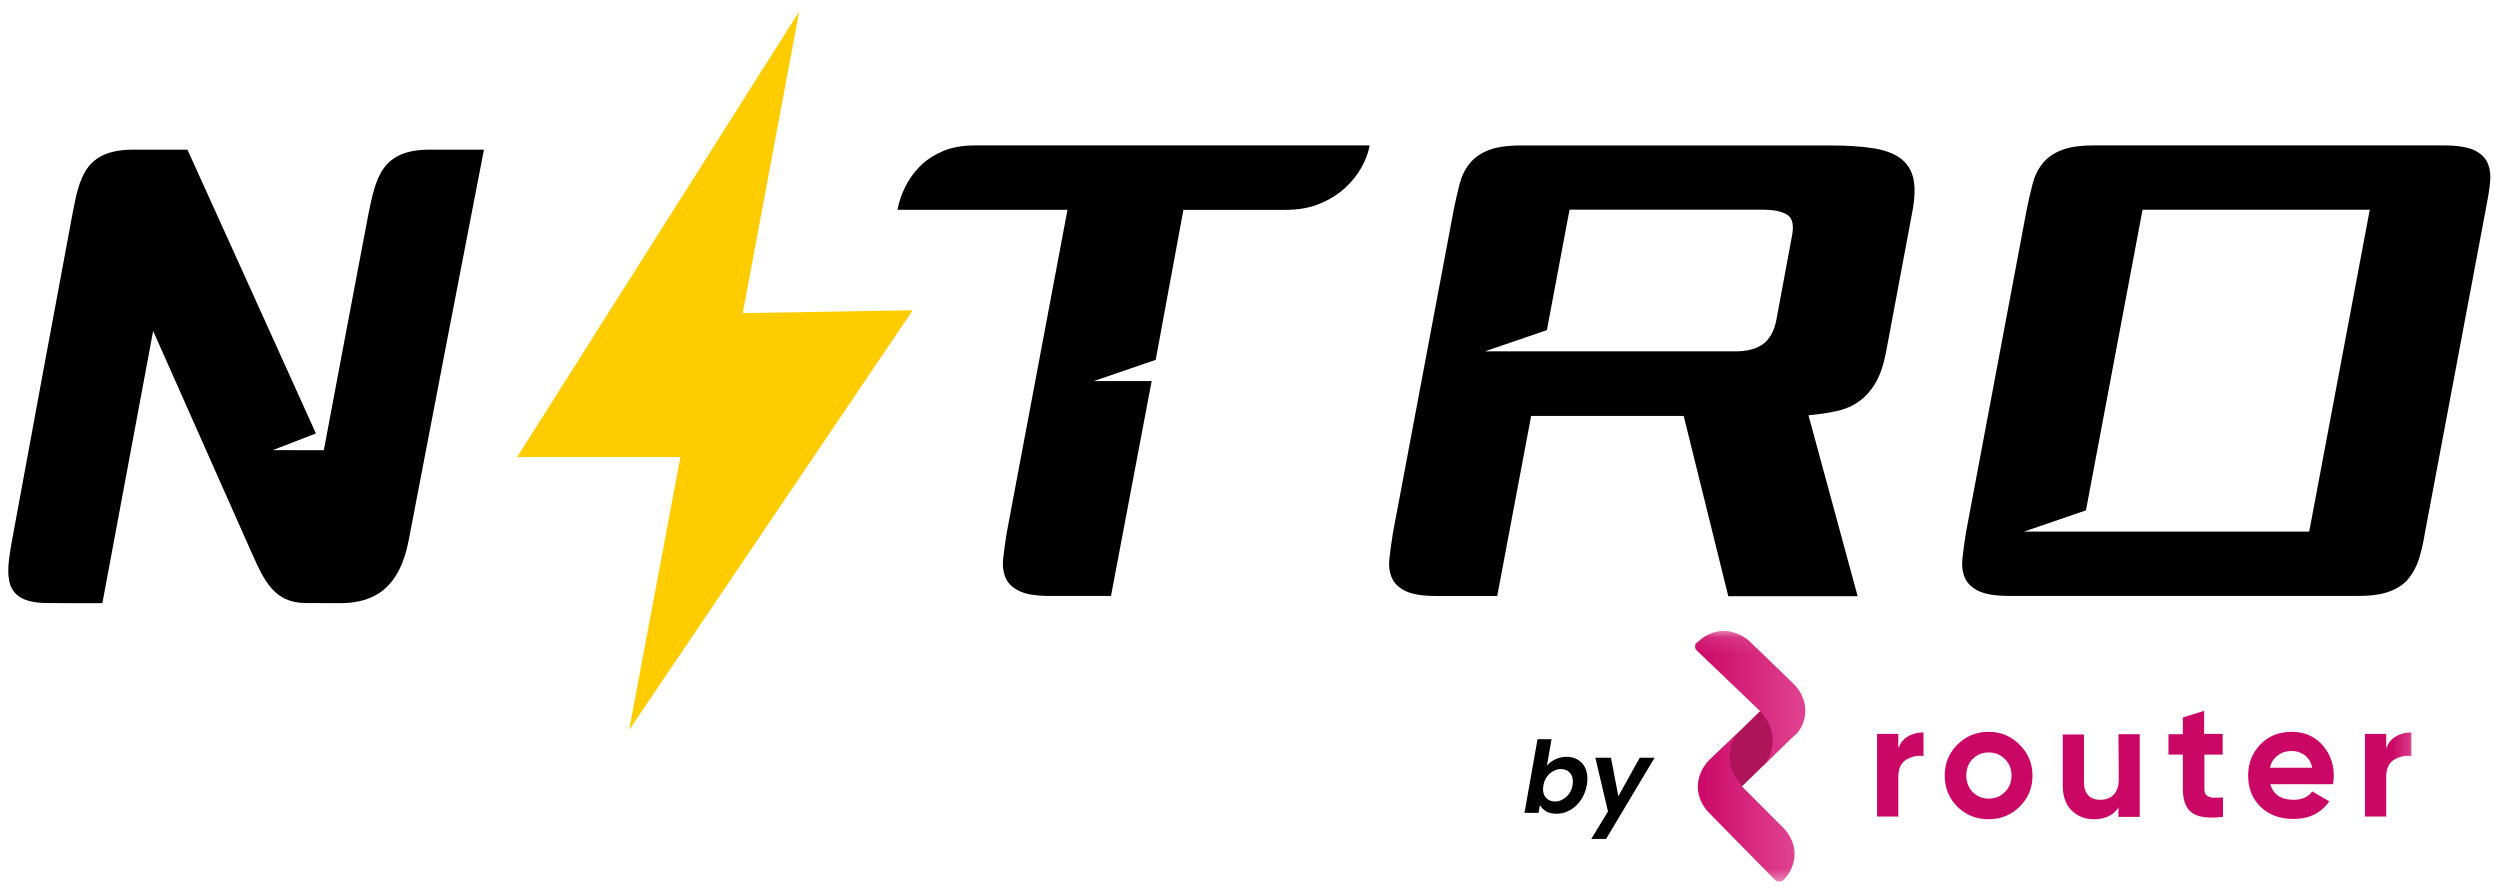 <svg width="151" height="54" viewBox="0 0 151 54" fill="none" xmlns="http://www.w3.org/2000/svg">
<g id="nitroLogoFinal 1" clip-path="url(#clip0_1147_2323)">
<path id="Vector" d="M93.432 46.252C93.564 46.092 93.735 45.962 93.943 45.862C94.152 45.761 94.378 45.711 94.623 45.711C94.871 45.711 95.09 45.766 95.278 45.874C95.471 45.978 95.619 46.13 95.723 46.331C95.827 46.531 95.879 46.766 95.879 47.034C95.879 47.159 95.868 47.287 95.844 47.419C95.783 47.76 95.663 48.063 95.483 48.327C95.302 48.588 95.084 48.79 94.827 48.934C94.571 49.079 94.302 49.151 94.021 49.151C93.773 49.151 93.562 49.103 93.39 49.007C93.218 48.906 93.091 48.778 93.011 48.622L92.927 49.097H92.079L92.867 44.647H93.715L93.432 46.252ZM94.984 47.419C94.996 47.339 95.002 47.267 95.002 47.203C95.002 46.966 94.933 46.782 94.797 46.649C94.661 46.517 94.486 46.451 94.274 46.451C94.122 46.451 93.971 46.491 93.823 46.571C93.675 46.647 93.546 46.76 93.438 46.908C93.33 47.056 93.258 47.231 93.222 47.431C93.206 47.535 93.198 47.612 93.198 47.66C93.198 47.896 93.266 48.081 93.402 48.213C93.542 48.345 93.717 48.411 93.925 48.411C94.082 48.411 94.234 48.371 94.382 48.291C94.531 48.211 94.659 48.097 94.767 47.948C94.875 47.8 94.948 47.624 94.984 47.419ZM97.303 45.766L97.748 48.093L99.041 45.766H99.937L97.008 50.672H96.112L97.123 49.013L96.359 45.766H97.303Z" fill="black"/>
<g id="Mask group">
<mask id="mask0_1147_2323" style="mask-type:luminance" maskUnits="userSpaceOnUse" x="101" y="38" width="45" height="16">
<g id="Group">
<path id="Vector_2" d="M145.811 38.105H101.126V53.482H145.811V38.105Z" fill="white"/>
</g>
</mask>
<g mask="url(#mask0_1147_2323)">
<g id="Group_2">
<path id="Vector_3" d="M104.718 47.837C104.628 47.837 104.555 47.837 104.465 47.746L103.126 46.407C103.09 46.371 103.071 46.353 103.071 46.317C103.053 46.299 103.035 46.227 103.053 46.154C103.053 46.118 103.071 46.1 103.09 46.082C103.108 46.064 103.126 46.046 103.144 46.028C103.18 45.992 103.198 45.956 103.216 45.937C103.542 45.63 103.849 45.322 104.175 45.033C104.899 44.327 105.622 43.622 106.346 42.916C106.346 42.88 106.4 42.663 106.563 42.609C106.617 42.59 106.69 42.59 106.726 42.59C106.816 42.59 106.889 42.59 106.979 42.681L108.39 44.02C108.445 44.092 108.499 44.182 108.48 44.273C108.462 44.363 108.372 44.418 108.336 44.436C108.173 44.526 107.667 45.033 106.707 46.046C106.129 46.607 105.568 47.167 104.989 47.71C104.971 47.728 104.953 47.782 104.899 47.819C104.844 47.837 104.79 47.837 104.718 47.837Z" fill="#AF145B"/>
<path id="Vector_4" d="M108.373 41.343L105.623 38.683C105.206 38.358 104.7 38.105 104.121 38.105C103.542 38.105 102.963 38.358 102.547 38.774C102.385 38.864 102.385 38.937 102.385 39.027C102.385 39.117 102.385 39.19 102.475 39.28L106.22 42.862C106.31 42.953 106.383 42.953 106.383 43.025C107.215 43.948 107.305 45.268 106.545 46.191L108.373 44.436C108.788 44.111 109.042 43.514 109.042 42.935C109.042 42.356 108.788 41.759 108.373 41.343Z" fill="url(#paint0_linear_1147_2323)"/>
<path id="Vector_5" d="M105.135 47.349C104.303 46.426 104.212 45.105 105.044 44.183L103.217 45.938C102.801 46.354 102.548 46.932 102.548 47.511C102.548 48.09 102.801 48.669 103.217 49.085L107.215 53.156C107.306 53.246 107.378 53.246 107.469 53.246C107.559 53.246 107.631 53.246 107.721 53.156C108.138 52.74 108.391 52.161 108.391 51.582C108.391 51.003 108.138 50.424 107.721 50.008L105.225 47.511C105.207 47.421 105.135 47.421 105.135 47.349Z" fill="url(#paint1_linear_1147_2323)"/>
<path id="Vector_6" d="M114.658 45.196C114.785 44.87 114.966 44.635 115.255 44.472C115.526 44.309 115.852 44.237 116.178 44.237V45.666C115.78 45.612 115.436 45.702 115.11 45.901C114.803 46.1 114.658 46.444 114.658 46.932V49.32H113.374V44.327H114.658V45.196ZM121.985 48.723C121.478 49.23 120.845 49.483 120.103 49.483C119.362 49.483 118.747 49.23 118.222 48.723C117.716 48.217 117.462 47.584 117.462 46.842C117.462 46.1 117.716 45.485 118.222 44.979C118.729 44.472 119.362 44.201 120.103 44.201C120.845 44.201 121.46 44.454 121.985 44.979C122.491 45.485 122.762 46.1 122.762 46.842C122.762 47.584 122.51 48.199 121.985 48.723ZM119.145 47.837C119.398 48.09 119.723 48.235 120.122 48.235C120.519 48.235 120.827 48.108 121.099 47.837C121.352 47.584 121.496 47.24 121.496 46.842C121.496 46.444 121.369 46.118 121.099 45.847C120.845 45.594 120.519 45.449 120.122 45.449C119.723 45.449 119.416 45.576 119.145 45.847C118.891 46.1 118.765 46.444 118.765 46.842C118.765 47.24 118.891 47.566 119.145 47.837ZM127.955 44.345H129.239V49.339H127.955V48.778C127.647 49.248 127.141 49.483 126.471 49.483C125.928 49.483 125.476 49.302 125.115 48.941C124.753 48.579 124.59 48.072 124.59 47.421V44.363H125.874V47.276C125.874 47.602 125.965 47.873 126.146 48.054C126.327 48.235 126.562 48.307 126.869 48.307C127.195 48.307 127.466 48.199 127.665 48C127.864 47.801 127.973 47.475 127.973 47.077L127.955 44.345ZM134.286 45.576H133.147V47.656C133.147 47.837 133.183 47.964 133.273 48.036C133.364 48.108 133.491 48.163 133.653 48.181C133.816 48.181 134.033 48.181 134.268 48.163V49.339C133.382 49.447 132.749 49.356 132.387 49.085C132.025 48.814 131.844 48.344 131.844 47.656V45.576H130.976V44.345H131.844V43.333L133.129 42.935V44.327H134.25V45.576H134.286ZM137.127 47.367C137.308 48 137.778 48.307 138.538 48.307C139.027 48.307 139.406 48.145 139.659 47.801L140.69 48.398C140.202 49.103 139.478 49.465 138.52 49.465C137.688 49.465 137.036 49.212 136.53 48.723C136.023 48.217 135.788 47.602 135.788 46.842C135.788 46.082 136.042 45.467 136.53 44.96C137.018 44.454 137.651 44.201 138.429 44.201C139.153 44.201 139.768 44.454 140.239 44.96C140.709 45.467 140.962 46.1 140.962 46.842C140.962 47.005 140.944 47.186 140.908 47.367H137.127ZM137.108 46.371H139.659C139.587 46.028 139.424 45.775 139.207 45.612C138.972 45.449 138.719 45.359 138.429 45.359C138.085 45.359 137.796 45.449 137.579 45.63C137.325 45.811 137.181 46.046 137.108 46.371ZM144.128 45.196C144.255 44.87 144.435 44.635 144.725 44.472C144.996 44.309 145.322 44.237 145.648 44.237V45.666C145.249 45.612 144.906 45.702 144.58 45.901C144.272 46.1 144.128 46.444 144.128 46.932V49.32H142.843V44.327H144.128V45.196Z" fill="#CB0766"/>
</g>
</g>
</g>
<path id="Vector_7" d="M18.501 36.424C16.55 36.431 15.95 35.061 15.192 33.368C13.215 28.914 11.232 24.453 9.25 19.991C8.223 25.466 7.203 30.949 6.183 36.431C5.093 36.438 4.015 36.431 2.925 36.424C0.114 36.438 0.343 34.788 0.726 32.641C1.931 26.075 3.148 19.509 4.372 12.949C4.793 10.753 5.118 9.04 8.051 9.04C9.135 9.04 10.225 9.04 11.322 9.04C13.904 14.746 16.499 20.453 19.081 26.18C18.214 26.515 17.347 26.851 16.473 27.187C17.5 27.194 18.532 27.194 19.559 27.194C20.451 22.445 21.344 17.697 22.249 12.942C22.702 10.753 23.027 9.04 25.953 9.04C27.044 9.04 28.14 9.04 29.23 9.04C27.707 16.9 26.189 24.767 24.685 32.634C24.156 35.41 22.708 36.431 20.553 36.431C19.865 36.431 19.183 36.431 18.501 36.424Z" fill="black"/>
<path id="Vector_8" d="M44.862 18.912C45.998 12.838 47.137 6.761 48.273 0.688C42.593 9.661 36.914 18.631 31.235 27.605H41.097C40.065 33.1 39.032 38.592 38 44.088C43.709 35.639 49.415 27.19 55.125 18.741C52.071 18.798 47.915 18.855 44.862 18.912Z" fill="#FFCC00"/>
<path id="Vector_9" d="M67.098 35.996H63.403C62.598 35.996 61.993 35.9 61.583 35.706C61.172 35.512 60.891 35.245 60.744 34.911C60.594 34.573 60.544 34.179 60.594 33.725C60.644 33.27 60.711 32.773 60.797 32.228L64.476 12.671H54.209C54.286 12.23 54.437 11.783 54.654 11.332C54.871 10.877 55.162 10.463 55.522 10.086C55.883 9.711 56.341 9.401 56.895 9.154C57.447 8.906 58.115 8.783 58.89 8.783H82.726C82.649 9.224 82.479 9.671 82.225 10.126C81.968 10.58 81.634 10.994 81.219 11.372C80.805 11.746 80.304 12.06 79.713 12.304C79.121 12.551 78.437 12.675 77.658 12.675H71.478L69.804 21.735L66.062 23.018H69.56L67.102 36.003L67.098 35.996Z" fill="black"/>
<path id="Vector_10" d="M90.427 35.997H86.732C85.927 35.997 85.322 35.9 84.911 35.706C84.5 35.512 84.219 35.245 84.072 34.911C83.922 34.573 83.872 34.179 83.922 33.725C83.972 33.271 84.039 32.773 84.126 32.228L87.804 12.671C87.914 12.127 88.031 11.616 88.155 11.135C88.278 10.657 88.476 10.239 88.753 9.892C89.027 9.541 89.408 9.271 89.892 9.077C90.376 8.883 91.031 8.786 91.863 8.786H110.565C111.55 8.786 112.389 8.84 113.08 8.943C113.772 9.047 114.326 9.24 114.737 9.528C115.148 9.815 115.422 10.209 115.549 10.714C115.676 11.218 115.669 11.873 115.526 12.678L113.902 21.347C113.765 22.049 113.565 22.63 113.297 23.098C113.03 23.566 112.699 23.94 112.309 24.227C111.918 24.511 111.46 24.715 110.935 24.828C110.411 24.945 109.843 25.029 109.232 25.082L112.202 36.01H104.388L101.695 25.122H92.481L90.43 36.01L90.427 35.997ZM94.8 12.668L93.433 19.938L89.692 21.22H104.855C105.53 21.22 106.068 21.08 106.472 20.793C106.876 20.509 107.147 20.028 107.287 19.353L108.226 14.298C108.366 13.624 108.276 13.183 107.956 12.975C107.635 12.768 107.137 12.665 106.462 12.665H94.796L94.8 12.668Z" fill="black"/>
<path id="Vector_11" d="M118.733 32.225L122.411 12.668C122.521 12.123 122.638 11.612 122.762 11.131C122.885 10.653 123.082 10.236 123.36 9.889C123.634 9.538 124.015 9.267 124.499 9.073C124.983 8.88 125.638 8.783 126.47 8.783H147.584C148.412 8.783 149.033 8.88 149.444 9.073C149.855 9.267 150.129 9.541 150.27 9.889C150.41 10.239 150.45 10.653 150.39 11.131C150.333 11.612 150.246 12.123 150.136 12.668L146.458 32.225C146.371 32.769 146.257 33.267 146.117 33.721C145.977 34.176 145.773 34.57 145.509 34.907C145.245 35.245 144.871 35.509 144.386 35.703C143.902 35.896 143.257 35.993 142.456 35.993H121.342C120.537 35.993 119.932 35.896 119.521 35.703C119.11 35.509 118.83 35.242 118.683 34.907C118.532 34.57 118.482 34.176 118.532 33.721C118.582 33.267 118.649 32.769 118.736 32.225H118.733ZM139.476 32.108L143.134 12.668H129.41L125.992 30.825L122.251 32.108H139.476Z" fill="black"/>
</g>
<defs>
<linearGradient id="paint0_linear_1147_2323" x1="102.385" y1="42.148" x2="109.042" y2="42.148" gradientUnits="userSpaceOnUse">
<stop stop-color="#CB0766"/>
<stop offset="1" stop-color="#E04391"/>
</linearGradient>
<linearGradient id="paint1_linear_1147_2323" x1="102.483" y1="48.714" x2="108.364" y2="48.714" gradientUnits="userSpaceOnUse">
<stop stop-color="#CB0766"/>
<stop offset="1" stop-color="#E04391"/>
</linearGradient>
<clipPath id="clip0_1147_2323">
<rect width="150" height="53.118" fill="white" transform="translate(0.5 0.688)"/>
</clipPath>
</defs>
</svg>
